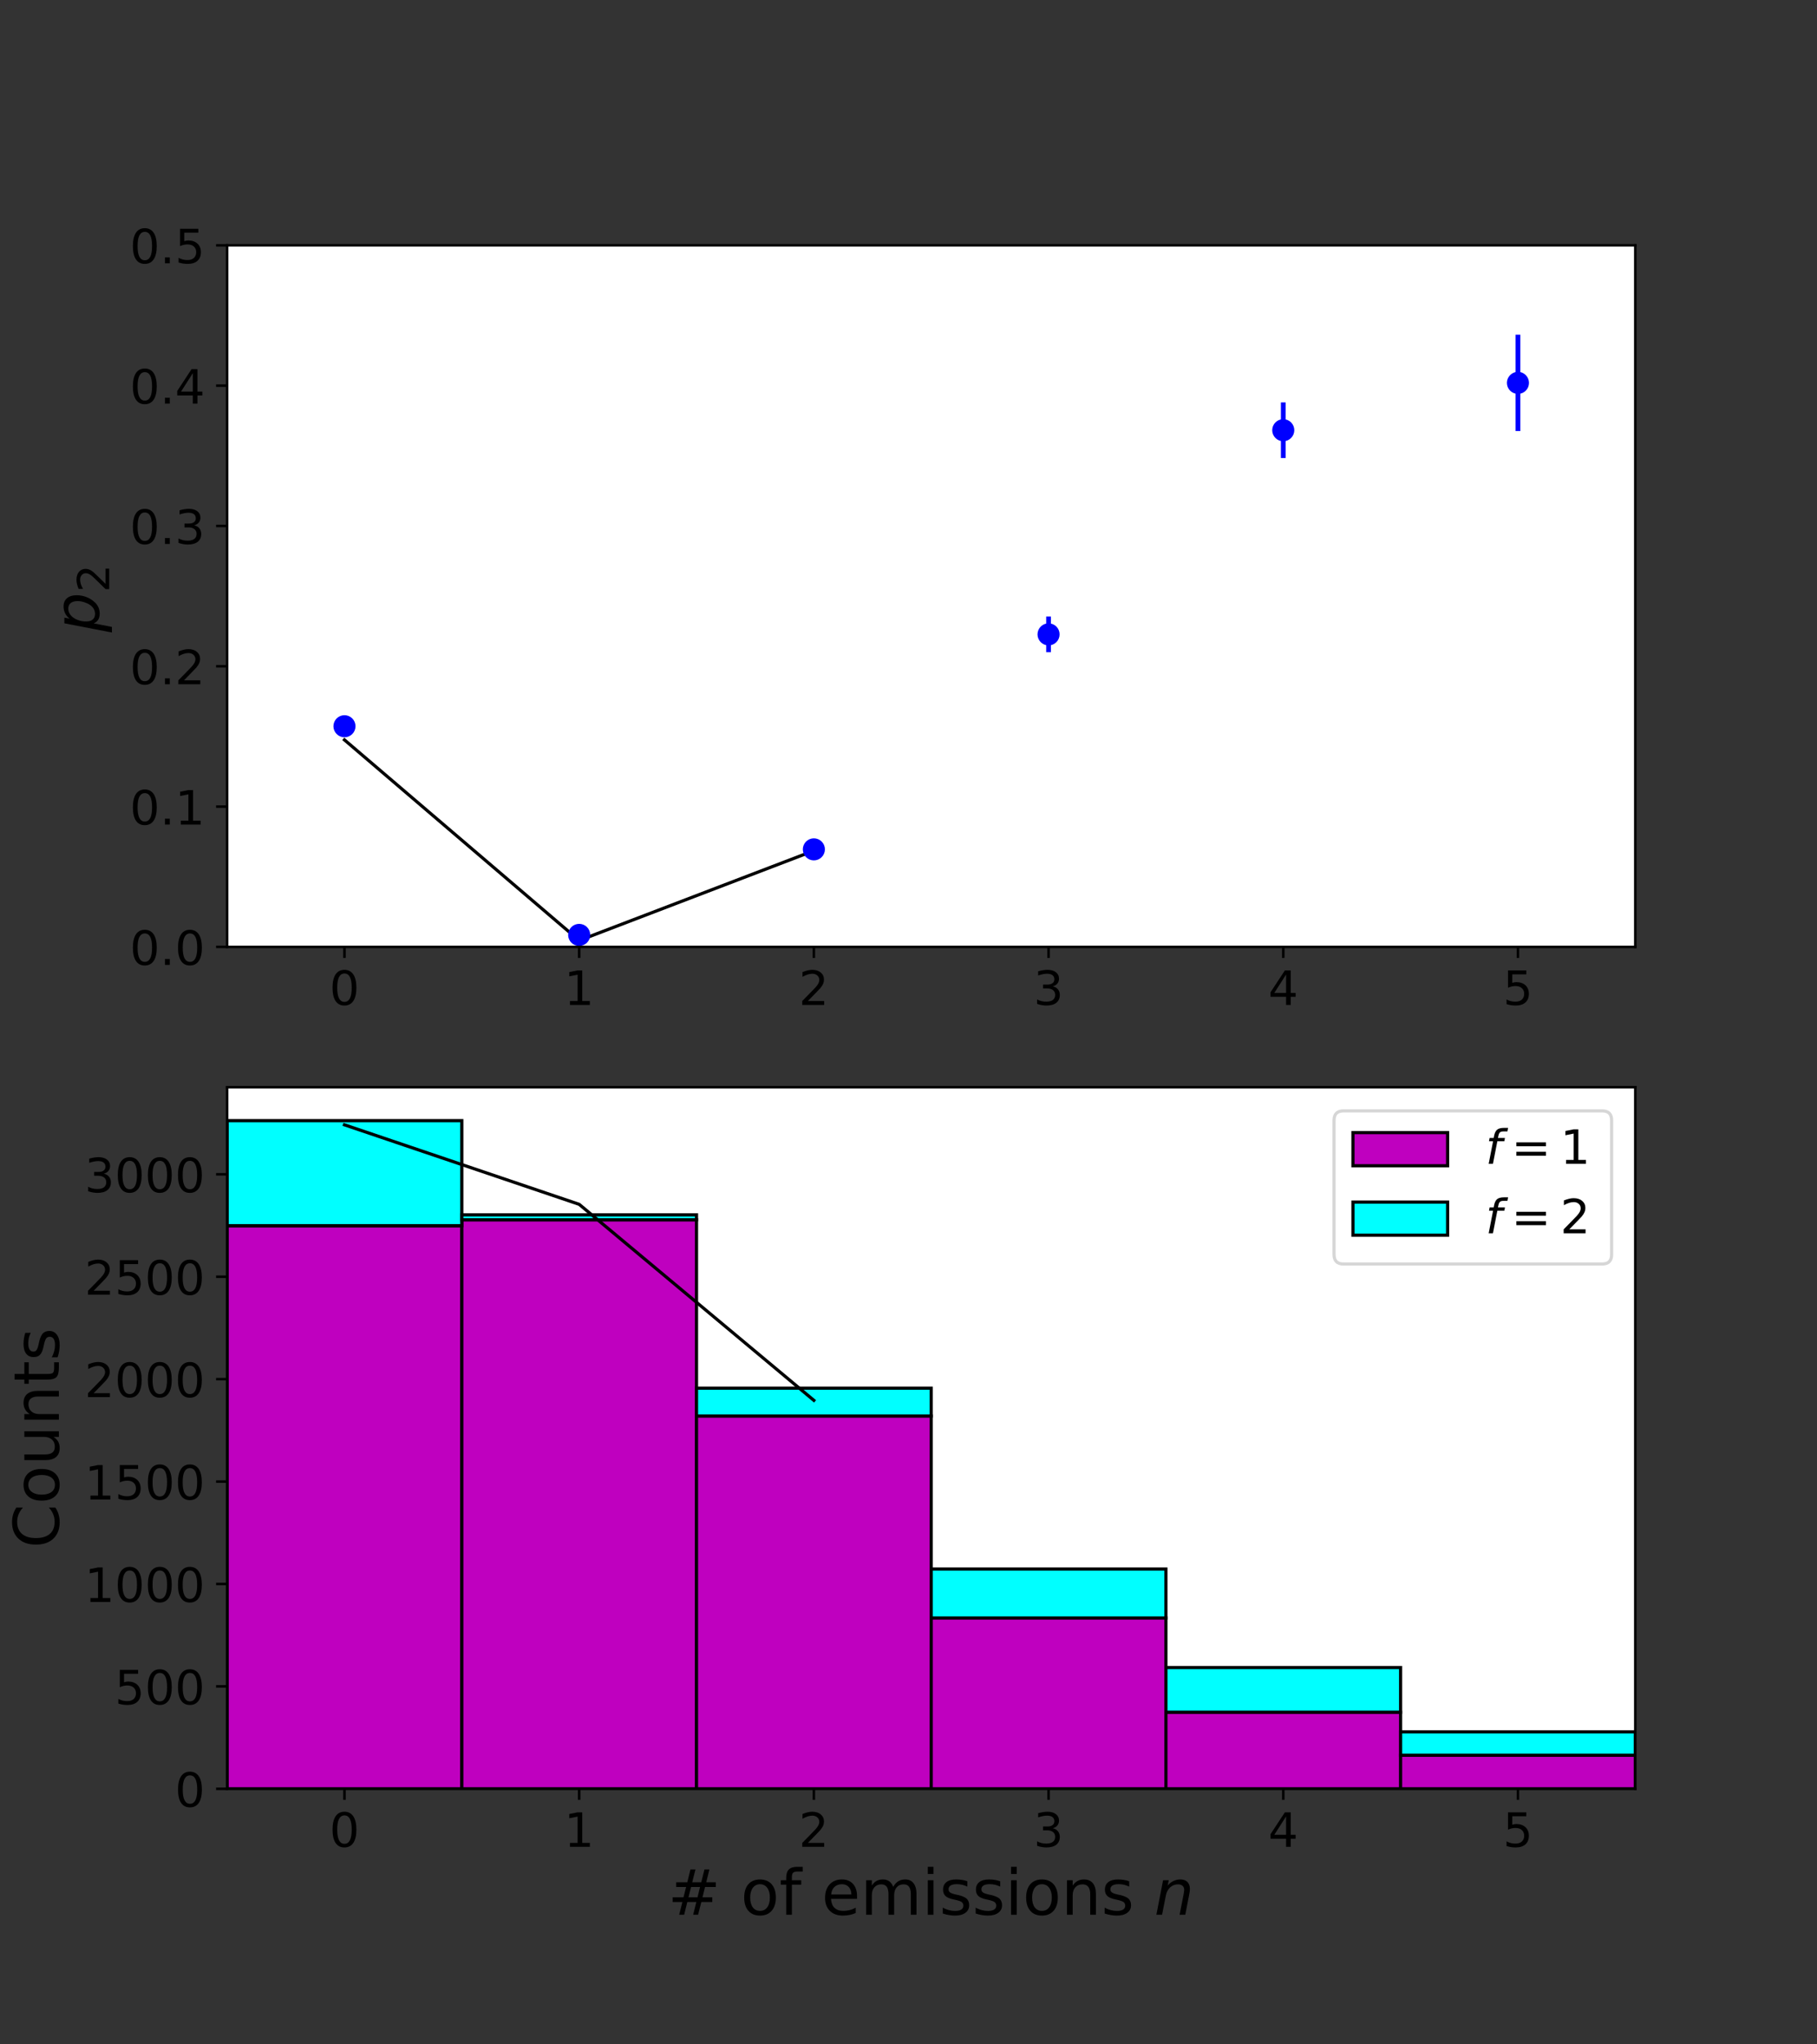 <?xml version="1.0" encoding="UTF-8"?>
<svg xmlns="http://www.w3.org/2000/svg" xmlns:xlink="http://www.w3.org/1999/xlink" width="576pt" height="648pt" viewBox="0 0 576 648" version="1.1">
<rect x="0" y="0" width="576" height="648" fill="#333333" stroke="none"/>
<defs>
<g>
<symbol overflow="visible" id="glyph0-0">
<path style="stroke:none;" d="M 4.77 -9.961 C 4.004 -9.961 3.434 -9.586 3.047 -8.836 C 2.656 -8.086 2.477 -6.961 2.477 -5.461 C 2.477 -3.961 2.656 -2.836 3.047 -2.086 C 3.434 -1.336 4.004 -0.961 4.77 -0.961 C 5.535 -0.961 6.105 -1.336 6.496 -2.086 C 6.871 -2.836 7.066 -3.961 7.066 -5.461 C 7.066 -6.961 6.871 -8.086 6.496 -8.836 C 6.105 -9.586 5.535 -9.961 4.77 -9.961 Z M 4.77 -11.129 C 5.984 -11.129 6.914 -10.637 7.574 -9.676 C 8.219 -8.699 8.551 -7.289 8.551 -5.461 C 8.551 -3.613 8.219 -2.203 7.574 -1.246 C 6.914 -0.285 5.984 0.195 4.754 0.195 C 3.523 0.195 2.594 -0.285 1.949 -1.246 C 1.305 -2.203 0.988 -3.613 0.988 -5.461 C 0.988 -7.289 1.305 -8.699 1.949 -9.676 C 2.594 -10.637 3.539 -11.129 4.77 -11.129 Z M 4.77 -11.129 "/>
</symbol>
<symbol overflow="visible" id="glyph0-1">
<path style="stroke:none;" d="M 1.859 -1.246 L 4.273 -1.246 L 4.273 -9.586 L 1.648 -9.059 L 1.648 -10.41 L 4.262 -10.934 L 5.746 -10.934 L 5.746 -1.246 L 8.16 -1.246 L 8.16 0 L 1.859 0 Z M 1.859 -1.246 "/>
</symbol>
<symbol overflow="visible" id="glyph0-2">
<path style="stroke:none;" d="M 2.879 -1.246 L 8.039 -1.246 L 8.039 0 L 1.094 0 L 1.094 -1.246 C 1.648 -1.816 2.414 -2.594 3.391 -3.586 C 4.352 -4.559 4.965 -5.191 5.219 -5.477 C 5.699 -6 6.031 -6.449 6.211 -6.824 C 6.391 -7.184 6.496 -7.559 6.496 -7.922 C 6.496 -8.488 6.285 -8.969 5.879 -9.328 C 5.477 -9.691 4.949 -9.887 4.289 -9.887 C 3.824 -9.887 3.328 -9.797 2.82 -9.645 C 2.309 -9.48 1.754 -9.238 1.172 -8.91 L 1.172 -10.41 C 1.77 -10.648 2.324 -10.828 2.836 -10.949 C 3.344 -11.07 3.824 -11.129 4.262 -11.129 C 5.387 -11.129 6.285 -10.844 6.961 -10.273 C 7.637 -9.703 7.98 -8.953 7.98 -8.012 C 7.98 -7.559 7.891 -7.125 7.727 -6.734 C 7.559 -6.328 7.262 -5.852 6.809 -5.309 C 6.691 -5.16 6.301 -4.754 5.641 -4.078 C 4.98 -3.406 4.066 -2.461 2.879 -1.246 Z M 2.879 -1.246 "/>
</symbol>
<symbol overflow="visible" id="glyph0-3">
<path style="stroke:none;" d="M 6.09 -5.895 C 6.797 -5.746 7.352 -5.43 7.738 -4.949 C 8.129 -4.469 8.34 -3.871 8.34 -3.18 C 8.34 -2.102 7.965 -1.262 7.23 -0.676 C 6.48 -0.09 5.43 0.195 4.066 0.195 C 3.602 0.195 3.121 0.148 2.641 0.059 C 2.16 -0.016 1.648 -0.148 1.141 -0.328 L 1.141 -1.754 C 1.547 -1.516 1.996 -1.336 2.488 -1.215 C 2.969 -1.094 3.48 -1.035 4.02 -1.035 C 4.949 -1.035 5.656 -1.215 6.137 -1.574 C 6.613 -1.934 6.871 -2.477 6.871 -3.18 C 6.871 -3.809 6.645 -4.32 6.195 -4.68 C 5.746 -5.039 5.113 -5.234 4.305 -5.234 L 3.031 -5.234 L 3.031 -6.449 L 4.363 -6.449 C 5.086 -6.449 5.641 -6.586 6.031 -6.887 C 6.422 -7.172 6.613 -7.59 6.613 -8.145 C 6.613 -8.699 6.406 -9.137 6.016 -9.434 C 5.609 -9.734 5.039 -9.887 4.305 -9.887 C 3.898 -9.887 3.465 -9.84 3 -9.75 C 2.535 -9.66 2.023 -9.523 1.469 -9.344 L 1.469 -10.664 C 2.023 -10.816 2.551 -10.934 3.047 -11.012 C 3.523 -11.086 3.988 -11.129 4.441 -11.129 C 5.551 -11.129 6.434 -10.875 7.094 -10.363 C 7.754 -9.855 8.086 -9.164 8.086 -8.297 C 8.086 -7.695 7.906 -7.184 7.559 -6.766 C 7.215 -6.344 6.719 -6.047 6.09 -5.895 Z M 6.09 -5.895 "/>
</symbol>
<symbol overflow="visible" id="glyph0-4">
<path style="stroke:none;" d="M 5.672 -9.645 L 1.934 -3.809 L 5.672 -3.809 Z M 5.281 -10.934 L 7.141 -10.934 L 7.141 -3.809 L 8.699 -3.809 L 8.699 -2.578 L 7.141 -2.578 L 7.141 0 L 5.672 0 L 5.672 -2.578 L 0.734 -2.578 L 0.734 -4.004 Z M 5.281 -10.934 "/>
</symbol>
<symbol overflow="visible" id="glyph0-5">
<path style="stroke:none;" d="M 1.621 -10.934 L 7.426 -10.934 L 7.426 -9.691 L 2.969 -9.691 L 2.969 -7.004 C 3.18 -7.078 3.406 -7.141 3.613 -7.172 C 3.824 -7.199 4.051 -7.23 4.262 -7.23 C 5.477 -7.23 6.434 -6.887 7.156 -6.227 C 7.875 -5.551 8.234 -4.648 8.234 -3.512 C 8.234 -2.324 7.859 -1.41 7.125 -0.766 C 6.391 -0.121 5.355 0.195 4.035 0.195 C 3.57 0.195 3.105 0.148 2.625 0.09 C 2.145 0.016 1.664 -0.09 1.156 -0.254 L 1.156 -1.738 C 1.59 -1.5 2.039 -1.32 2.52 -1.199 C 2.984 -1.078 3.48 -1.035 4.004 -1.035 C 4.844 -1.035 5.52 -1.246 6.016 -1.695 C 6.496 -2.145 6.75 -2.746 6.75 -3.512 C 6.75 -4.262 6.496 -4.859 6.016 -5.309 C 5.52 -5.762 4.844 -5.984 4.004 -5.984 C 3.613 -5.984 3.211 -5.941 2.82 -5.852 C 2.43 -5.762 2.023 -5.625 1.621 -5.445 Z M 1.621 -10.934 "/>
</symbol>
<symbol overflow="visible" id="glyph0-6">
<path style="stroke:none;" d="M 1.605 -1.859 L 3.148 -1.859 L 3.148 0 L 1.605 0 Z M 1.605 -1.859 "/>
</symbol>
<symbol overflow="visible" id="glyph0-7">
<path style="stroke:none;" d="M 1.59 -6.809 L 10.98 -6.809 L 10.98 -5.578 L 1.59 -5.578 Z M 1.59 -3.824 L 10.98 -3.824 L 10.98 -2.578 L 1.59 -2.578 Z M 1.59 -3.824 "/>
</symbol>
<symbol overflow="visible" id="glyph1-0">
<path style="stroke:none;" d="M -6.738 -9.922 C -7.699 -9.922 -8.422 -9.699 -8.941 -9.301 C -9.441 -8.879 -9.699 -8.281 -9.699 -7.5 C -9.699 -6.961 -9.559 -6.441 -9.281 -5.961 C -9 -5.48 -8.621 -5.039 -8.102 -4.68 C -7.578 -4.301 -6.941 -4 -6.219 -3.781 C -5.5 -3.559 -4.781 -3.461 -4.059 -3.461 C -3.141 -3.461 -2.441 -3.66 -1.961 -4.078 C -1.461 -4.48 -1.219 -5.078 -1.219 -5.859 C -1.219 -6.422 -1.34 -6.941 -1.621 -7.422 C -1.879 -7.898 -2.262 -8.32 -2.781 -8.68 C -3.301 -9.039 -3.941 -9.34 -4.66 -9.578 C -5.379 -9.801 -6.078 -9.922 -6.738 -9.922 Z M -9.281 -4.359 C -9.898 -4.84 -10.379 -5.398 -10.699 -6.059 C -11.02 -6.699 -11.199 -7.441 -11.199 -8.238 C -11.199 -9.359 -10.82 -10.219 -10.102 -10.84 C -9.359 -11.461 -8.34 -11.781 -7.02 -11.781 C -5.941 -11.781 -4.898 -11.578 -3.922 -11.199 C -2.941 -10.801 -2.059 -10.262 -1.301 -9.539 C -0.781 -9.059 -0.379 -8.5 -0.121 -7.898 C 0.121 -7.301 0.262 -6.66 0.262 -6 C 0.262 -5.219 0.102 -4.559 -0.199 -4.039 C -0.52 -3.52 -1 -3.121 -1.641 -2.859 L 4.141 -1.738 L 4.141 0.039 L -10.941 -2.879 L -10.941 -4.68 Z M -9.281 -4.359 "/>
</symbol>
<symbol overflow="visible" id="glyph2-0">
<path style="stroke:none;" d="M -1.16 -2.688 L -1.16 -7.504 L 0 -7.504 L 0 -1.023 L -1.16 -1.023 C -1.695 -1.539 -2.422 -2.254 -3.348 -3.164 C -4.258 -4.059 -4.844 -4.633 -5.109 -4.871 C -5.602 -5.32 -6.02 -5.629 -6.371 -5.797 C -6.707 -5.965 -7.055 -6.062 -7.391 -6.062 C -7.926 -6.062 -8.371 -5.867 -8.707 -5.488 C -9.043 -5.109 -9.227 -4.621 -9.227 -4.004 C -9.227 -3.57 -9.141 -3.109 -9.004 -2.633 C -8.848 -2.156 -8.625 -1.637 -8.316 -1.094 L -9.715 -1.094 C -9.941 -1.652 -10.109 -2.172 -10.219 -2.645 C -10.332 -3.121 -10.387 -3.57 -10.387 -3.977 C -10.387 -5.027 -10.121 -5.867 -9.59 -6.496 C -9.059 -7.125 -8.359 -7.449 -7.477 -7.449 C -7.055 -7.449 -6.648 -7.363 -6.285 -7.211 C -5.906 -7.055 -5.461 -6.777 -4.957 -6.355 C -4.816 -6.242 -4.438 -5.879 -3.809 -5.266 C -3.18 -4.648 -2.297 -3.793 -1.16 -2.688 Z M -1.16 -2.688 "/>
</symbol>
<symbol overflow="visible" id="glyph3-0">
<path style="stroke:none;" d="M 10.219 -8.801 L 7.379 -8.801 L 6.559 -5.539 L 9.422 -5.539 Z M 8.762 -14.359 L 7.738 -10.301 L 10.602 -10.301 L 11.621 -14.359 L 13.18 -14.359 L 12.18 -10.301 L 15.219 -10.301 L 15.219 -8.801 L 11.801 -8.801 L 11 -5.539 L 14.102 -5.539 L 14.102 -4.039 L 10.621 -4.039 L 9.602 0 L 8.039 0 L 9.039 -4.039 L 6.18 -4.039 L 5.18 0 L 3.602 0 L 4.621 -4.039 L 1.539 -4.039 L 1.539 -5.539 L 4.98 -5.539 L 5.801 -8.801 L 2.66 -8.801 L 2.66 -10.301 L 6.18 -10.301 L 7.18 -14.359 Z M 8.762 -14.359 "/>
</symbol>
<symbol overflow="visible" id="glyph3-1">
<path style="stroke:none;" d=""/>
</symbol>
<symbol overflow="visible" id="glyph3-2">
<path style="stroke:none;" d="M 6.121 -9.68 C 5.16 -9.68 4.398 -9.301 3.84 -8.539 C 3.281 -7.781 3 -6.762 3 -5.461 C 3 -4.141 3.262 -3.121 3.82 -2.359 C 4.379 -1.602 5.141 -1.238 6.121 -1.238 C 7.078 -1.238 7.84 -1.602 8.398 -2.359 C 8.961 -3.121 9.238 -4.141 9.238 -5.461 C 9.238 -6.738 8.961 -7.781 8.398 -8.539 C 7.84 -9.301 7.078 -9.68 6.121 -9.68 Z M 6.121 -11.199 C 7.68 -11.199 8.898 -10.68 9.801 -9.68 C 10.68 -8.66 11.141 -7.262 11.141 -5.461 C 11.141 -3.66 10.68 -2.262 9.801 -1.262 C 8.898 -0.238 7.68 0.262 6.121 0.262 C 4.539 0.262 3.301 -0.238 2.422 -1.262 C 1.539 -2.262 1.102 -3.66 1.102 -5.461 C 1.102 -7.262 1.539 -8.66 2.422 -9.68 C 3.301 -10.68 4.539 -11.199 6.121 -11.199 Z M 6.121 -11.199 "/>
</symbol>
<symbol overflow="visible" id="glyph3-3">
<path style="stroke:none;" d="M 7.422 -15.199 L 7.422 -13.699 L 5.699 -13.699 C 5.059 -13.699 4.602 -13.559 4.359 -13.301 C 4.102 -13.039 3.98 -12.578 3.98 -11.898 L 3.98 -10.941 L 6.941 -10.941 L 6.941 -9.539 L 3.98 -9.539 L 3.98 0 L 2.18 0 L 2.18 -9.539 L 0.461 -9.539 L 0.461 -10.941 L 2.18 -10.941 L 2.18 -11.699 C 2.18 -12.898 2.461 -13.801 3.02 -14.359 C 3.578 -14.922 4.48 -15.199 5.719 -15.199 Z M 7.422 -15.199 "/>
</symbol>
<symbol overflow="visible" id="glyph3-4">
<path style="stroke:none;" d="M 11.238 -5.922 L 11.238 -5.039 L 2.98 -5.039 C 3.059 -3.801 3.422 -2.84 4.102 -2.199 C 4.762 -1.559 5.68 -1.238 6.879 -1.238 C 7.559 -1.238 8.238 -1.32 8.879 -1.48 C 9.52 -1.641 10.18 -1.898 10.82 -2.262 L 10.82 -0.559 C 10.18 -0.281 9.52 -0.059 8.84 0.059 C 8.16 0.18 7.461 0.262 6.781 0.262 C 5.02 0.262 3.641 -0.238 2.621 -1.238 C 1.602 -2.238 1.102 -3.621 1.102 -5.359 C 1.102 -7.141 1.578 -8.559 2.539 -9.621 C 3.5 -10.66 4.82 -11.199 6.461 -11.199 C 7.941 -11.199 9.102 -10.719 9.961 -9.781 C 10.801 -8.82 11.238 -7.539 11.238 -5.922 Z M 9.441 -6.441 C 9.422 -7.422 9.141 -8.199 8.621 -8.801 C 8.078 -9.379 7.359 -9.68 6.48 -9.68 C 5.48 -9.68 4.68 -9.379 4.078 -8.82 C 3.48 -8.262 3.121 -7.461 3.039 -6.441 Z M 9.441 -6.441 "/>
</symbol>
<symbol overflow="visible" id="glyph3-5">
<path style="stroke:none;" d="M 10.398 -8.84 C 10.84 -9.641 11.379 -10.219 12 -10.621 C 12.621 -11 13.359 -11.199 14.219 -11.199 C 15.34 -11.199 16.219 -10.801 16.84 -10 C 17.461 -9.199 17.781 -8.059 17.781 -6.602 L 17.781 0 L 15.98 0 L 15.98 -6.539 C 15.98 -7.578 15.781 -8.359 15.422 -8.879 C 15.039 -9.379 14.48 -9.641 13.719 -9.641 C 12.781 -9.641 12.039 -9.32 11.5 -8.699 C 10.961 -8.078 10.699 -7.238 10.699 -6.18 L 10.699 0 L 8.898 0 L 8.898 -6.539 C 8.898 -7.578 8.699 -8.359 8.34 -8.879 C 7.961 -9.379 7.379 -9.641 6.621 -9.641 C 5.699 -9.641 4.961 -9.32 4.422 -8.699 C 3.879 -8.078 3.621 -7.238 3.621 -6.18 L 3.621 0 L 1.82 0 L 1.82 -10.941 L 3.621 -10.941 L 3.621 -9.238 C 4.02 -9.898 4.52 -10.398 5.102 -10.719 C 5.66 -11.039 6.34 -11.199 7.141 -11.199 C 7.941 -11.199 8.602 -11 9.16 -10.602 C 9.719 -10.199 10.121 -9.602 10.398 -8.84 Z M 10.398 -8.84 "/>
</symbol>
<symbol overflow="visible" id="glyph3-6">
<path style="stroke:none;" d="M 1.879 -10.941 L 3.68 -10.941 L 3.68 0 L 1.879 0 Z M 1.879 -15.199 L 3.68 -15.199 L 3.68 -12.922 L 1.879 -12.922 Z M 1.879 -15.199 "/>
</symbol>
<symbol overflow="visible" id="glyph3-7">
<path style="stroke:none;" d="M 8.859 -10.621 L 8.859 -8.922 C 8.34 -9.16 7.82 -9.359 7.281 -9.5 C 6.719 -9.621 6.16 -9.699 5.578 -9.699 C 4.68 -9.699 4 -9.559 3.559 -9.281 C 3.121 -9 2.898 -8.602 2.898 -8.059 C 2.898 -7.641 3.059 -7.32 3.379 -7.078 C 3.699 -6.84 4.34 -6.602 5.301 -6.398 L 5.922 -6.262 C 7.199 -5.98 8.102 -5.578 8.641 -5.102 C 9.16 -4.602 9.441 -3.898 9.441 -3.02 C 9.441 -2 9.039 -1.199 8.238 -0.621 C 7.441 -0.02 6.32 0.262 4.922 0.262 C 4.32 0.262 3.719 0.199 3.078 0.102 C 2.441 0 1.781 -0.16 1.078 -0.398 L 1.078 -2.262 C 1.738 -1.898 2.398 -1.641 3.039 -1.48 C 3.68 -1.301 4.32 -1.219 4.961 -1.219 C 5.801 -1.219 6.461 -1.359 6.922 -1.641 C 7.359 -1.922 7.602 -2.34 7.602 -2.879 C 7.602 -3.359 7.422 -3.738 7.102 -4 C 6.781 -4.262 6.059 -4.52 4.941 -4.762 L 4.32 -4.898 C 3.199 -5.141 2.379 -5.5 1.898 -5.98 C 1.398 -6.461 1.16 -7.121 1.16 -7.98 C 1.16 -9 1.52 -9.801 2.238 -10.359 C 2.961 -10.922 4 -11.199 5.359 -11.199 C 6.02 -11.199 6.641 -11.141 7.238 -11.039 C 7.82 -10.941 8.359 -10.801 8.859 -10.621 Z M 8.859 -10.621 "/>
</symbol>
<symbol overflow="visible" id="glyph3-8">
<path style="stroke:none;" d="M 10.98 -6.602 L 10.98 0 L 9.18 0 L 9.18 -6.539 C 9.18 -7.578 8.961 -8.34 8.559 -8.859 C 8.16 -9.379 7.559 -9.641 6.762 -9.641 C 5.781 -9.641 5.02 -9.32 4.461 -8.699 C 3.898 -8.078 3.621 -7.238 3.621 -6.18 L 3.621 0 L 1.82 0 L 1.82 -10.941 L 3.621 -10.941 L 3.621 -9.238 C 4.039 -9.879 4.539 -10.379 5.141 -10.699 C 5.719 -11.02 6.398 -11.199 7.16 -11.199 C 8.398 -11.199 9.359 -10.801 10 -10.02 C 10.641 -9.238 10.98 -8.102 10.98 -6.602 Z M 10.98 -6.602 "/>
</symbol>
<symbol overflow="visible" id="glyph4-0">
<path style="stroke:none;" d="M 11.141 -6.602 L 9.859 0 L 8.059 0 L 9.34 -6.539 C 9.379 -6.84 9.422 -7.102 9.461 -7.34 C 9.5 -7.578 9.52 -7.762 9.52 -7.898 C 9.52 -8.441 9.34 -8.859 9 -9.18 C 8.641 -9.48 8.16 -9.641 7.559 -9.641 C 6.602 -9.641 5.762 -9.32 5.059 -8.68 C 4.359 -8.039 3.898 -7.16 3.699 -6.059 L 2.5 0 L 0.699 0 L 2.82 -10.941 L 4.621 -10.941 L 4.262 -9.219 C 4.738 -9.84 5.34 -10.32 6.059 -10.68 C 6.762 -11.02 7.5 -11.199 8.281 -11.199 C 9.238 -11.199 9.98 -10.941 10.52 -10.422 C 11.039 -9.898 11.32 -9.16 11.32 -8.219 C 11.32 -7.98 11.301 -7.738 11.281 -7.48 C 11.238 -7.199 11.199 -6.922 11.141 -6.602 Z M 11.141 -6.602 "/>
</symbol>
<symbol overflow="visible" id="glyph5-0">
<path style="stroke:none;" d="M -13.461 -12.879 L -11.379 -12.879 C -11.98 -12.199 -12.441 -11.5 -12.762 -10.738 C -13.059 -9.98 -13.219 -9.199 -13.219 -8.359 C -13.219 -6.68 -12.699 -5.398 -11.68 -4.52 C -10.66 -3.641 -9.199 -3.199 -7.281 -3.199 C -5.359 -3.199 -3.879 -3.641 -2.859 -4.52 C -1.84 -5.398 -1.34 -6.68 -1.34 -8.359 C -1.34 -9.199 -1.48 -9.98 -1.801 -10.738 C -2.102 -11.5 -2.559 -12.199 -3.18 -12.879 L -1.121 -12.879 C -0.641 -12.18 -0.301 -11.441 -0.078 -10.68 C 0.141 -9.922 0.262 -9.102 0.262 -8.238 C 0.262 -6.039 -0.398 -4.301 -1.738 -3.02 C -3.078 -1.738 -4.922 -1.121 -7.281 -1.121 C -9.621 -1.121 -11.461 -1.738 -12.82 -3.02 C -14.16 -4.301 -14.84 -6.039 -14.84 -8.238 C -14.84 -9.121 -14.719 -9.941 -14.5 -10.699 C -14.262 -11.461 -13.922 -12.199 -13.461 -12.879 Z M -13.461 -12.879 "/>
</symbol>
<symbol overflow="visible" id="glyph5-1">
<path style="stroke:none;" d="M -9.68 -6.121 C -9.68 -5.16 -9.301 -4.398 -8.539 -3.84 C -7.781 -3.281 -6.762 -3 -5.461 -3 C -4.141 -3 -3.121 -3.262 -2.359 -3.82 C -1.602 -4.379 -1.238 -5.141 -1.238 -6.121 C -1.238 -7.078 -1.602 -7.84 -2.359 -8.398 C -3.121 -8.961 -4.141 -9.238 -5.461 -9.238 C -6.738 -9.238 -7.781 -8.961 -8.539 -8.398 C -9.301 -7.84 -9.68 -7.078 -9.68 -6.121 Z M -11.199 -6.121 C -11.199 -7.68 -10.68 -8.898 -9.68 -9.801 C -8.66 -10.68 -7.262 -11.141 -5.461 -11.141 C -3.66 -11.141 -2.262 -10.68 -1.262 -9.801 C -0.238 -8.898 0.262 -7.68 0.262 -6.121 C 0.262 -4.539 -0.238 -3.301 -1.262 -2.422 C -2.262 -1.539 -3.66 -1.102 -5.461 -1.102 C -7.262 -1.102 -8.66 -1.539 -9.68 -2.422 C -10.68 -3.301 -11.199 -4.539 -11.199 -6.121 Z M -11.199 -6.121 "/>
</symbol>
<symbol overflow="visible" id="glyph5-2">
<path style="stroke:none;" d="M -4.32 -1.699 L -10.941 -1.699 L -10.941 -3.5 L -4.379 -3.5 C -3.34 -3.5 -2.578 -3.699 -2.059 -4.102 C -1.539 -4.5 -1.281 -5.102 -1.281 -5.922 C -1.281 -6.879 -1.578 -7.66 -2.199 -8.219 C -2.82 -8.781 -3.66 -9.059 -4.738 -9.059 L -10.941 -9.059 L -10.941 -10.859 L 0 -10.859 L 0 -9.059 L -1.68 -9.059 C -1 -8.621 -0.52 -8.102 -0.199 -7.539 C 0.102 -6.961 0.262 -6.301 0.262 -5.539 C 0.262 -4.281 -0.121 -3.32 -0.898 -2.68 C -1.66 -2.02 -2.801 -1.699 -4.32 -1.699 Z M -11.199 -6.219 Z M -11.199 -6.219 "/>
</symbol>
<symbol overflow="visible" id="glyph5-3">
<path style="stroke:none;" d="M -6.602 -10.98 L 0 -10.98 L 0 -9.18 L -6.539 -9.18 C -7.578 -9.18 -8.34 -8.961 -8.859 -8.559 C -9.379 -8.16 -9.641 -7.559 -9.641 -6.762 C -9.641 -5.781 -9.32 -5.02 -8.699 -4.461 C -8.078 -3.898 -7.238 -3.621 -6.18 -3.621 L 0 -3.621 L 0 -1.82 L -10.941 -1.82 L -10.941 -3.621 L -9.238 -3.621 C -9.879 -4.039 -10.379 -4.539 -10.699 -5.141 C -11.02 -5.719 -11.199 -6.398 -11.199 -7.16 C -11.199 -8.398 -10.801 -9.359 -10.02 -10 C -9.238 -10.641 -8.102 -10.98 -6.602 -10.98 Z M -6.602 -10.98 "/>
</symbol>
<symbol overflow="visible" id="glyph5-4">
<path style="stroke:none;" d="M -14.039 -3.66 L -10.941 -3.66 L -10.941 -7.359 L -9.539 -7.359 L -9.539 -3.66 L -3.602 -3.66 C -2.699 -3.66 -2.121 -3.781 -1.879 -4.02 C -1.621 -4.262 -1.5 -4.762 -1.5 -5.52 L -1.5 -7.359 L 0 -7.359 L 0 -5.52 C 0 -4.121 -0.262 -3.16 -0.781 -2.641 C -1.301 -2.121 -2.238 -1.859 -3.602 -1.859 L -9.539 -1.859 L -9.539 -0.539 L -10.941 -0.539 L -10.941 -1.859 L -14.039 -1.859 Z M -14.039 -3.66 "/>
</symbol>
<symbol overflow="visible" id="glyph5-5">
<path style="stroke:none;" d="M -10.621 -8.859 L -8.922 -8.859 C -9.16 -8.34 -9.359 -7.82 -9.5 -7.281 C -9.621 -6.719 -9.699 -6.16 -9.699 -5.578 C -9.699 -4.68 -9.559 -4 -9.281 -3.559 C -9 -3.121 -8.602 -2.898 -8.059 -2.898 C -7.641 -2.898 -7.32 -3.059 -7.078 -3.379 C -6.84 -3.699 -6.602 -4.34 -6.398 -5.301 L -6.262 -5.922 C -5.98 -7.199 -5.578 -8.102 -5.102 -8.641 C -4.602 -9.16 -3.898 -9.441 -3.02 -9.441 C -2 -9.441 -1.199 -9.039 -0.621 -8.238 C -0.02 -7.441 0.262 -6.32 0.262 -4.922 C 0.262 -4.32 0.199 -3.719 0.102 -3.078 C 0 -2.441 -0.16 -1.781 -0.398 -1.078 L -2.262 -1.078 C -1.898 -1.738 -1.641 -2.398 -1.48 -3.039 C -1.301 -3.68 -1.219 -4.32 -1.219 -4.961 C -1.219 -5.801 -1.359 -6.461 -1.641 -6.922 C -1.922 -7.359 -2.34 -7.602 -2.879 -7.602 C -3.359 -7.602 -3.738 -7.422 -4 -7.102 C -4.262 -6.781 -4.52 -6.059 -4.762 -4.941 L -4.898 -4.32 C -5.141 -3.199 -5.5 -2.379 -5.98 -1.898 C -6.461 -1.398 -7.121 -1.16 -7.98 -1.16 C -9 -1.16 -9.801 -1.52 -10.359 -2.238 C -10.922 -2.961 -11.199 -4 -11.199 -5.359 C -11.199 -6.02 -11.141 -6.641 -11.039 -7.238 C -10.941 -7.82 -10.801 -8.359 -10.621 -8.859 Z M -10.621 -8.859 "/>
</symbol>
<symbol overflow="visible" id="glyph6-0">
<path style="stroke:none;" d="M 7.172 -11.398 L 6.961 -10.273 L 5.672 -10.273 C 5.176 -10.273 4.816 -10.172 4.605 -9.977 C 4.379 -9.781 4.215 -9.434 4.109 -8.926 L 3.961 -8.203 L 6.18 -8.203 L 5.984 -7.156 L 3.766 -7.156 L 2.371 0 L 1.02 0 L 2.414 -7.156 L 1.125 -7.156 L 1.32 -8.203 L 2.609 -8.203 L 2.715 -8.773 C 2.895 -9.734 3.227 -10.426 3.691 -10.816 C 4.156 -11.203 4.891 -11.398 5.895 -11.398 Z M 7.172 -11.398 "/>
</symbol>
</g>
<clipPath id="clip1">
  <path d="M 72 388 L 147 388 L 147 567 L 72 567 Z M 72 388 "/>
</clipPath>
<clipPath id="clip2">
  <path d="M 145 386 L 222 386 L 222 567 L 145 567 Z M 145 386 "/>
</clipPath>
<clipPath id="clip3">
  <path d="M 220 448 L 296 448 L 296 567 L 220 567 Z M 220 448 "/>
</clipPath>
<clipPath id="clip4">
  <path d="M 294 512 L 371 512 L 371 567 L 294 567 Z M 294 512 "/>
</clipPath>
<clipPath id="clip5">
  <path d="M 369 542 L 445 542 L 445 567 L 369 567 Z M 369 542 "/>
</clipPath>
<clipPath id="clip6">
  <path d="M 444 556 L 518.398 556 L 518.398 567 L 444 567 Z M 444 556 "/>
</clipPath>
<clipPath id="clip7">
  <path d="M 443 555 L 518.398 555 L 518.398 567 L 443 567 Z M 443 555 "/>
</clipPath>
<clipPath id="clip8">
  <path d="M 72 354 L 147 354 L 147 390 L 72 390 Z M 72 354 "/>
</clipPath>
<clipPath id="clip9">
  <path d="M 444 548 L 518.398 548 L 518.398 557 L 444 557 Z M 444 548 "/>
</clipPath>
<clipPath id="clip10">
  <path d="M 443 548 L 518.398 548 L 518.398 557 L 443 557 Z M 443 548 "/>
</clipPath>
</defs>
<g id="surface1">
<path style=" stroke:none;fill-rule:nonzero;fill:rgb(100%,100%,100%);fill-opacity:1;" d="M 72 300.141 L 518.398 300.141 L 518.398 77.762 L 72 77.762 Z M 72 300.141 "/>
<path style="fill:none;stroke-width:0.8;stroke-linecap:butt;stroke-linejoin:round;stroke:rgb(0%,0%,0%);stroke-opacity:1;stroke-miterlimit:10;" d="M 109.199 347.859 L 109.199 344.359 " transform="matrix(1,0,0,-1,0,648)"/>
<g style="fill:rgb(0%,0%,0%);fill-opacity:1;">
  <use xlink:href="#glyph0-0" x="104.427" y="318.532"/>
</g>
<path style="fill:none;stroke-width:0.8;stroke-linecap:butt;stroke-linejoin:round;stroke:rgb(0%,0%,0%);stroke-opacity:1;stroke-miterlimit:10;" d="M 183.602 347.859 L 183.602 344.359 " transform="matrix(1,0,0,-1,0,648)"/>
<g style="fill:rgb(0%,0%,0%);fill-opacity:1;">
  <use xlink:href="#glyph0-1" x="178.827" y="318.532"/>
</g>
<path style="fill:none;stroke-width:0.8;stroke-linecap:butt;stroke-linejoin:round;stroke:rgb(0%,0%,0%);stroke-opacity:1;stroke-miterlimit:10;" d="M 258 347.859 L 258 344.359 " transform="matrix(1,0,0,-1,0,648)"/>
<g style="fill:rgb(0%,0%,0%);fill-opacity:1;">
  <use xlink:href="#glyph0-2" x="253.227" y="318.532"/>
</g>
<path style="fill:none;stroke-width:0.8;stroke-linecap:butt;stroke-linejoin:round;stroke:rgb(0%,0%,0%);stroke-opacity:1;stroke-miterlimit:10;" d="M 332.398 347.859 L 332.398 344.359 " transform="matrix(1,0,0,-1,0,648)"/>
<g style="fill:rgb(0%,0%,0%);fill-opacity:1;">
  <use xlink:href="#glyph0-3" x="327.627" y="318.532"/>
</g>
<path style="fill:none;stroke-width:0.8;stroke-linecap:butt;stroke-linejoin:round;stroke:rgb(0%,0%,0%);stroke-opacity:1;stroke-miterlimit:10;" d="M 406.801 347.859 L 406.801 344.359 " transform="matrix(1,0,0,-1,0,648)"/>
<g style="fill:rgb(0%,0%,0%);fill-opacity:1;">
  <use xlink:href="#glyph0-4" x="402.027" y="318.532"/>
</g>
<path style="fill:none;stroke-width:0.8;stroke-linecap:butt;stroke-linejoin:round;stroke:rgb(0%,0%,0%);stroke-opacity:1;stroke-miterlimit:10;" d="M 481.199 347.859 L 481.199 344.359 " transform="matrix(1,0,0,-1,0,648)"/>
<g style="fill:rgb(0%,0%,0%);fill-opacity:1;">
  <use xlink:href="#glyph0-5" x="476.427" y="318.532"/>
</g>
<path style="fill:none;stroke-width:0.8;stroke-linecap:butt;stroke-linejoin:round;stroke:rgb(0%,0%,0%);stroke-opacity:1;stroke-miterlimit:10;" d="M 72 347.859 L 68.5 347.859 " transform="matrix(1,0,0,-1,0,648)"/>
<g style="fill:rgb(0%,0%,0%);fill-opacity:1;">
  <use xlink:href="#glyph0-0" x="41.141" y="305.837"/>
  <use xlink:href="#glyph0-6" x="50.681" y="305.837"/>
  <use xlink:href="#glyph0-0" x="55.451" y="305.837"/>
</g>
<path style="fill:none;stroke-width:0.8;stroke-linecap:butt;stroke-linejoin:round;stroke:rgb(0%,0%,0%);stroke-opacity:1;stroke-miterlimit:10;" d="M 72 392.336 L 68.5 392.336 " transform="matrix(1,0,0,-1,0,648)"/>
<g style="fill:rgb(0%,0%,0%);fill-opacity:1;">
  <use xlink:href="#glyph0-0" x="41.141" y="261.361"/>
  <use xlink:href="#glyph0-6" x="50.681" y="261.361"/>
  <use xlink:href="#glyph0-1" x="55.451" y="261.361"/>
</g>
<path style="fill:none;stroke-width:0.8;stroke-linecap:butt;stroke-linejoin:round;stroke:rgb(0%,0%,0%);stroke-opacity:1;stroke-miterlimit:10;" d="M 72 436.812 L 68.5 436.812 " transform="matrix(1,0,0,-1,0,648)"/>
<g style="fill:rgb(0%,0%,0%);fill-opacity:1;">
  <use xlink:href="#glyph0-0" x="41.141" y="216.884"/>
  <use xlink:href="#glyph0-6" x="50.681" y="216.884"/>
  <use xlink:href="#glyph0-2" x="55.451" y="216.884"/>
</g>
<path style="fill:none;stroke-width:0.8;stroke-linecap:butt;stroke-linejoin:round;stroke:rgb(0%,0%,0%);stroke-opacity:1;stroke-miterlimit:10;" d="M 72 481.289 L 68.5 481.289 " transform="matrix(1,0,0,-1,0,648)"/>
<g style="fill:rgb(0%,0%,0%);fill-opacity:1;">
  <use xlink:href="#glyph0-0" x="41.141" y="172.408"/>
  <use xlink:href="#glyph0-6" x="50.681" y="172.408"/>
  <use xlink:href="#glyph0-3" x="55.451" y="172.408"/>
</g>
<path style="fill:none;stroke-width:0.8;stroke-linecap:butt;stroke-linejoin:round;stroke:rgb(0%,0%,0%);stroke-opacity:1;stroke-miterlimit:10;" d="M 72 525.762 L 68.5 525.762 " transform="matrix(1,0,0,-1,0,648)"/>
<g style="fill:rgb(0%,0%,0%);fill-opacity:1;">
  <use xlink:href="#glyph0-0" x="41.141" y="127.932"/>
  <use xlink:href="#glyph0-6" x="50.681" y="127.932"/>
  <use xlink:href="#glyph0-4" x="55.451" y="127.932"/>
</g>
<path style="fill:none;stroke-width:0.8;stroke-linecap:butt;stroke-linejoin:round;stroke:rgb(0%,0%,0%);stroke-opacity:1;stroke-miterlimit:10;" d="M 72 570.238 L 68.5 570.238 " transform="matrix(1,0,0,-1,0,648)"/>
<g style="fill:rgb(0%,0%,0%);fill-opacity:1;">
  <use xlink:href="#glyph0-0" x="41.141" y="83.455"/>
  <use xlink:href="#glyph0-6" x="50.681" y="83.455"/>
  <use xlink:href="#glyph0-5" x="55.451" y="83.455"/>
</g>
<g style="fill:rgb(0%,0%,0%);fill-opacity:1;">
  <use xlink:href="#glyph1-0" x="31.344" y="200.451"/>
</g>
<g style="fill:rgb(0%,0%,0%);fill-opacity:1;">
  <use xlink:href="#glyph2-0" x="34.625" y="187.756"/>
</g>
<path style="fill:none;stroke-width:1.5;stroke-linecap:butt;stroke-linejoin:round;stroke:rgb(0%,0%,100%);stroke-opacity:1;stroke-miterlimit:10;" d="M 109.199 414.969 L 109.199 420.641 " transform="matrix(1,0,0,-1,0,648)"/>
<path style="fill:none;stroke-width:1.5;stroke-linecap:butt;stroke-linejoin:round;stroke:rgb(0%,0%,100%);stroke-opacity:1;stroke-miterlimit:10;" d="M 183.602 350.895 L 183.602 352.441 " transform="matrix(1,0,0,-1,0,648)"/>
<path style="fill:none;stroke-width:1.5;stroke-linecap:butt;stroke-linejoin:round;stroke:rgb(0%,0%,100%);stroke-opacity:1;stroke-miterlimit:10;" d="M 258 376.223 L 258 381.34 " transform="matrix(1,0,0,-1,0,648)"/>
<path style="fill:none;stroke-width:1.5;stroke-linecap:butt;stroke-linejoin:round;stroke:rgb(0%,0%,100%);stroke-opacity:1;stroke-miterlimit:10;" d="M 332.398 441.273 L 332.398 452.574 " transform="matrix(1,0,0,-1,0,648)"/>
<path style="fill:none;stroke-width:1.5;stroke-linecap:butt;stroke-linejoin:round;stroke:rgb(0%,0%,100%);stroke-opacity:1;stroke-miterlimit:10;" d="M 406.801 502.824 L 406.801 520.457 " transform="matrix(1,0,0,-1,0,648)"/>
<path style="fill:none;stroke-width:1.5;stroke-linecap:butt;stroke-linejoin:round;stroke:rgb(0%,0%,100%);stroke-opacity:1;stroke-miterlimit:10;" d="M 481.199 511.367 L 481.199 541.902 " transform="matrix(1,0,0,-1,0,648)"/>
<path style="fill:none;stroke-width:1;stroke-linecap:square;stroke-linejoin:round;stroke:rgb(0%,0%,0%);stroke-opacity:1;stroke-miterlimit:10;" d="M 109.199 413.473 L 183.602 349.891 L 258 378.352 " transform="matrix(1,0,0,-1,0,648)"/>
<path style="fill-rule:nonzero;fill:rgb(0%,0%,100%);fill-opacity:1;stroke-width:1;stroke-linecap:butt;stroke-linejoin:round;stroke:rgb(0%,0%,100%);stroke-opacity:1;stroke-miterlimit:10;" d="M -0.001 -2.999 C 0.796 -2.999 1.558 -2.683 2.12 -2.121 C 2.683 -1.558 2.999 -0.796 2.999 0.001 C 2.999 0.797 2.683 1.559 2.12 2.122 C 1.558 2.684 0.796 3.001 -0.001 3.001 C -0.794 3.001 -1.559 2.684 -2.122 2.122 C -2.684 1.559 -3.001 0.797 -3.001 0.001 C -3.001 -0.796 -2.684 -1.558 -2.122 -2.121 C -1.559 -2.683 -0.794 -2.999 -0.001 -2.999 Z M -0.001 -2.999 " transform="matrix(1,0,0,-1,109.2,230.196)"/>
<path style="fill-rule:nonzero;fill:rgb(0%,0%,100%);fill-opacity:1;stroke-width:1;stroke-linecap:butt;stroke-linejoin:round;stroke:rgb(0%,0%,100%);stroke-opacity:1;stroke-miterlimit:10;" d="M 0.002 -3 C 0.795 -3 1.56 -2.683 2.123 -2.121 C 2.685 -1.558 3.002 -0.797 3.002 0 C 3.002 0.797 2.685 1.559 2.123 2.121 C 1.56 2.684 0.795 3 0.002 3 C -0.795 3 -1.557 2.684 -2.12 2.121 C -2.682 1.559 -2.998 0.797 -2.998 0 C -2.998 -0.797 -2.682 -1.558 -2.12 -2.121 C -1.557 -2.683 -0.795 -3 0.002 -3 Z M 0.002 -3 " transform="matrix(1,0,0,-1,183.6,296.332)"/>
<path style="fill-rule:nonzero;fill:rgb(0%,0%,100%);fill-opacity:1;stroke-width:1;stroke-linecap:butt;stroke-linejoin:round;stroke:rgb(0%,0%,100%);stroke-opacity:1;stroke-miterlimit:10;" d="M 0 -3.001 C 0.797 -3.001 1.559 -2.685 2.121 -2.122 C 2.684 -1.56 3 -0.794 3 -0.001 C 3 0.796 2.684 1.557 2.121 2.12 C 1.559 2.682 0.797 2.999 0 2.999 C -0.797 2.999 -1.559 2.682 -2.121 2.12 C -2.684 1.557 -3 0.796 -3 -0.001 C -3 -0.794 -2.684 -1.56 -2.121 -2.122 C -1.559 -2.685 -0.797 -3.001 0 -3.001 Z M 0 -3.001 " transform="matrix(1,0,0,-1,258,269.218)"/>
<path style="fill-rule:nonzero;fill:rgb(0%,0%,100%);fill-opacity:1;stroke-width:1;stroke-linecap:butt;stroke-linejoin:round;stroke:rgb(0%,0%,100%);stroke-opacity:1;stroke-miterlimit:10;" d="M -0.002 -2.999 C 0.795 -2.999 1.557 -2.683 2.12 -2.12 C 2.682 -1.558 2.998 -0.796 2.998 0.001 C 2.998 0.794 2.682 1.56 2.12 2.122 C 1.557 2.685 0.795 3.001 -0.002 3.001 C -0.795 3.001 -1.56 2.685 -2.123 2.122 C -2.685 1.56 -3.002 0.794 -3.002 0.001 C -3.002 -0.796 -2.685 -1.558 -2.123 -2.12 C -1.56 -2.683 -0.795 -2.999 -0.002 -2.999 Z M -0.002 -2.999 " transform="matrix(1,0,0,-1,332.4,201.075)"/>
<path style="fill-rule:nonzero;fill:rgb(0%,0%,100%);fill-opacity:1;stroke-width:1;stroke-linecap:butt;stroke-linejoin:round;stroke:rgb(0%,0%,100%);stroke-opacity:1;stroke-miterlimit:10;" d="M 0.001 -2.999 C 0.794 -2.999 1.559 -2.682 2.122 -2.12 C 2.684 -1.557 3.001 -0.796 3.001 0.001 C 3.001 0.794 2.684 1.56 2.122 2.122 C 1.559 2.685 0.794 3.001 0.001 3.001 C -0.796 3.001 -1.558 2.685 -2.12 2.122 C -2.683 1.56 -2.999 0.794 -2.999 0.001 C -2.999 -0.796 -2.683 -1.557 -2.12 -2.12 C -1.558 -2.682 -0.796 -2.999 0.001 -2.999 Z M 0.001 -2.999 " transform="matrix(1,0,0,-1,406.8,136.361)"/>
<path style="fill-rule:nonzero;fill:rgb(0%,0%,100%);fill-opacity:1;stroke-width:1;stroke-linecap:butt;stroke-linejoin:round;stroke:rgb(0%,0%,100%);stroke-opacity:1;stroke-miterlimit:10;" d="M -0.001 -2.999 C 0.796 -2.999 1.558 -2.683 2.12 -2.12 C 2.683 -1.558 2.999 -0.796 2.999 0.001 C 2.999 0.794 2.683 1.56 2.12 2.122 C 1.558 2.685 0.796 3.001 -0.001 3.001 C -0.794 3.001 -1.559 2.685 -2.122 2.122 C -2.684 1.56 -3.001 0.794 -3.001 0.001 C -3.001 -0.796 -2.684 -1.558 -2.122 -2.12 C -1.559 -2.683 -0.794 -2.999 -0.001 -2.999 Z M -0.001 -2.999 " transform="matrix(1,0,0,-1,481.2,121.364)"/>
<path style="fill:none;stroke-width:0.8;stroke-linecap:square;stroke-linejoin:miter;stroke:rgb(0%,0%,0%);stroke-opacity:1;stroke-miterlimit:10;" d="M 72 347.859 L 72 570.238 " transform="matrix(1,0,0,-1,0,648)"/>
<path style="fill:none;stroke-width:0.8;stroke-linecap:square;stroke-linejoin:miter;stroke:rgb(0%,0%,0%);stroke-opacity:1;stroke-miterlimit:10;" d="M 518.398 347.859 L 518.398 570.238 " transform="matrix(1,0,0,-1,0,648)"/>
<path style="fill:none;stroke-width:0.8;stroke-linecap:square;stroke-linejoin:miter;stroke:rgb(0%,0%,0%);stroke-opacity:1;stroke-miterlimit:10;" d="M 72 347.859 L 518.398 347.859 " transform="matrix(1,0,0,-1,0,648)"/>
<path style="fill:none;stroke-width:0.8;stroke-linecap:square;stroke-linejoin:miter;stroke:rgb(0%,0%,0%);stroke-opacity:1;stroke-miterlimit:10;" d="M 72 570.238 L 518.398 570.238 " transform="matrix(1,0,0,-1,0,648)"/>
<path style=" stroke:none;fill-rule:nonzero;fill:rgb(100%,100%,100%);fill-opacity:1;" d="M 72 567 L 518.398 567 L 518.398 344.617 L 72 344.617 Z M 72 567 "/>
<path style=" stroke:none;fill-rule:nonzero;fill:rgb(75%,0%,75%);fill-opacity:1;" d="M 72 567 L 146.398 567 L 146.398 388.516 L 72 388.516 Z M 72 567 "/>
<g clip-path="url(#clip1)" clip-rule="nonzero">
<path style="fill:none;stroke-width:1;stroke-linecap:butt;stroke-linejoin:miter;stroke:rgb(0%,0%,0%);stroke-opacity:1;stroke-miterlimit:10;" d="M 72 81 L 146.398 81 L 146.398 259.484 L 72 259.484 Z M 72 81 " transform="matrix(1,0,0,-1,0,648)"/>
</g>
<path style=" stroke:none;fill-rule:nonzero;fill:rgb(75%,0%,75%);fill-opacity:1;" d="M 146.398 567 L 220.801 567 L 220.801 386.633 L 146.398 386.633 Z M 146.398 567 "/>
<g clip-path="url(#clip2)" clip-rule="nonzero">
<path style="fill:none;stroke-width:1;stroke-linecap:butt;stroke-linejoin:miter;stroke:rgb(0%,0%,0%);stroke-opacity:1;stroke-miterlimit:10;" d="M 146.398 81 L 220.801 81 L 220.801 261.367 L 146.398 261.367 Z M 146.398 81 " transform="matrix(1,0,0,-1,0,648)"/>
</g>
<path style=" stroke:none;fill-rule:nonzero;fill:rgb(75%,0%,75%);fill-opacity:1;" d="M 220.801 567 L 295.199 567 L 295.199 448.832 L 220.801 448.832 Z M 220.801 567 "/>
<g clip-path="url(#clip3)" clip-rule="nonzero">
<path style="fill:none;stroke-width:1;stroke-linecap:butt;stroke-linejoin:miter;stroke:rgb(0%,0%,0%);stroke-opacity:1;stroke-miterlimit:10;" d="M 220.801 81 L 295.199 81 L 295.199 199.168 L 220.801 199.168 Z M 220.801 81 " transform="matrix(1,0,0,-1,0,648)"/>
</g>
<path style=" stroke:none;fill-rule:nonzero;fill:rgb(75%,0%,75%);fill-opacity:1;" d="M 295.199 567 L 369.602 567 L 369.602 512.852 L 295.199 512.852 Z M 295.199 567 "/>
<g clip-path="url(#clip4)" clip-rule="nonzero">
<path style="fill:none;stroke-width:1;stroke-linecap:butt;stroke-linejoin:miter;stroke:rgb(0%,0%,0%);stroke-opacity:1;stroke-miterlimit:10;" d="M 295.199 81 L 369.602 81 L 369.602 135.148 L 295.199 135.148 Z M 295.199 81 " transform="matrix(1,0,0,-1,0,648)"/>
</g>
<path style=" stroke:none;fill-rule:nonzero;fill:rgb(75%,0%,75%);fill-opacity:1;" d="M 369.602 567 L 444 567 L 444 542.719 L 369.602 542.719 Z M 369.602 567 "/>
<g clip-path="url(#clip5)" clip-rule="nonzero">
<path style="fill:none;stroke-width:1;stroke-linecap:butt;stroke-linejoin:miter;stroke:rgb(0%,0%,0%);stroke-opacity:1;stroke-miterlimit:10;" d="M 369.602 81 L 444 81 L 444 105.281 L 369.602 105.281 Z M 369.602 81 " transform="matrix(1,0,0,-1,0,648)"/>
</g>
<g clip-path="url(#clip6)" clip-rule="nonzero">
<path style=" stroke:none;fill-rule:nonzero;fill:rgb(75%,0%,75%);fill-opacity:1;" d="M 444 567 L 518.398 567 L 518.398 556.352 L 444 556.352 Z M 444 567 "/>
</g>
<g clip-path="url(#clip7)" clip-rule="nonzero">
<path style="fill:none;stroke-width:1;stroke-linecap:butt;stroke-linejoin:miter;stroke:rgb(0%,0%,0%);stroke-opacity:1;stroke-miterlimit:10;" d="M 444 81 L 518.398 81 L 518.398 91.648 L 444 91.648 Z M 444 81 " transform="matrix(1,0,0,-1,0,648)"/>
</g>
<path style=" stroke:none;fill-rule:nonzero;fill:rgb(0%,100%,100%);fill-opacity:1;" d="M 72 388.516 L 146.398 388.516 L 146.398 355.207 L 72 355.207 Z M 72 388.516 "/>
<g clip-path="url(#clip8)" clip-rule="nonzero">
<path style="fill:none;stroke-width:1;stroke-linecap:butt;stroke-linejoin:miter;stroke:rgb(0%,0%,0%);stroke-opacity:1;stroke-miterlimit:10;" d="M 72 259.484 L 146.398 259.484 L 146.398 292.793 L 72 292.793 Z M 72 259.484 " transform="matrix(1,0,0,-1,0,648)"/>
</g>
<path style="fill-rule:nonzero;fill:rgb(0%,100%,100%);fill-opacity:1;stroke-width:1;stroke-linecap:butt;stroke-linejoin:miter;stroke:rgb(0%,0%,0%);stroke-opacity:1;stroke-miterlimit:10;" d="M 146.398 261.367 L 220.801 261.367 L 220.801 262.926 L 146.398 262.926 Z M 146.398 261.367 " transform="matrix(1,0,0,-1,0,648)"/>
<path style="fill-rule:nonzero;fill:rgb(0%,100%,100%);fill-opacity:1;stroke-width:1;stroke-linecap:butt;stroke-linejoin:miter;stroke:rgb(0%,0%,0%);stroke-opacity:1;stroke-miterlimit:10;" d="M 220.801 199.168 L 295.199 199.168 L 295.199 207.996 L 220.801 207.996 Z M 220.801 199.168 " transform="matrix(1,0,0,-1,0,648)"/>
<path style="fill-rule:nonzero;fill:rgb(0%,100%,100%);fill-opacity:1;stroke-width:1;stroke-linecap:butt;stroke-linejoin:miter;stroke:rgb(0%,0%,0%);stroke-opacity:1;stroke-miterlimit:10;" d="M 295.199 135.148 L 369.602 135.148 L 369.602 150.668 L 295.199 150.668 Z M 295.199 135.148 " transform="matrix(1,0,0,-1,0,648)"/>
<path style="fill-rule:nonzero;fill:rgb(0%,100%,100%);fill-opacity:1;stroke-width:1;stroke-linecap:butt;stroke-linejoin:miter;stroke:rgb(0%,0%,0%);stroke-opacity:1;stroke-miterlimit:10;" d="M 369.602 105.281 L 444 105.281 L 444 119.438 L 369.602 119.438 Z M 369.602 105.281 " transform="matrix(1,0,0,-1,0,648)"/>
<g clip-path="url(#clip9)" clip-rule="nonzero">
<path style=" stroke:none;fill-rule:nonzero;fill:rgb(0%,100%,100%);fill-opacity:1;" d="M 444 556.352 L 518.398 556.352 L 518.398 548.949 L 444 548.949 Z M 444 556.352 "/>
</g>
<g clip-path="url(#clip10)" clip-rule="nonzero">
<path style="fill:none;stroke-width:1;stroke-linecap:butt;stroke-linejoin:miter;stroke:rgb(0%,0%,0%);stroke-opacity:1;stroke-miterlimit:10;" d="M 444 91.648 L 518.398 91.648 L 518.398 99.051 L 444 99.051 Z M 444 91.648 " transform="matrix(1,0,0,-1,0,648)"/>
</g>
<path style="fill:none;stroke-width:0.8;stroke-linecap:butt;stroke-linejoin:round;stroke:rgb(0%,0%,0%);stroke-opacity:1;stroke-miterlimit:10;" d="M 109.199 81 L 109.199 77.5 " transform="matrix(1,0,0,-1,0,648)"/>
<g style="fill:rgb(0%,0%,0%);fill-opacity:1;">
  <use xlink:href="#glyph0-0" x="104.427" y="585.391"/>
</g>
<path style="fill:none;stroke-width:0.8;stroke-linecap:butt;stroke-linejoin:round;stroke:rgb(0%,0%,0%);stroke-opacity:1;stroke-miterlimit:10;" d="M 183.602 81 L 183.602 77.5 " transform="matrix(1,0,0,-1,0,648)"/>
<g style="fill:rgb(0%,0%,0%);fill-opacity:1;">
  <use xlink:href="#glyph0-1" x="178.827" y="585.391"/>
</g>
<path style="fill:none;stroke-width:0.8;stroke-linecap:butt;stroke-linejoin:round;stroke:rgb(0%,0%,0%);stroke-opacity:1;stroke-miterlimit:10;" d="M 258 81 L 258 77.5 " transform="matrix(1,0,0,-1,0,648)"/>
<g style="fill:rgb(0%,0%,0%);fill-opacity:1;">
  <use xlink:href="#glyph0-2" x="253.227" y="585.391"/>
</g>
<path style="fill:none;stroke-width:0.8;stroke-linecap:butt;stroke-linejoin:round;stroke:rgb(0%,0%,0%);stroke-opacity:1;stroke-miterlimit:10;" d="M 332.398 81 L 332.398 77.5 " transform="matrix(1,0,0,-1,0,648)"/>
<g style="fill:rgb(0%,0%,0%);fill-opacity:1;">
  <use xlink:href="#glyph0-3" x="327.627" y="585.391"/>
</g>
<path style="fill:none;stroke-width:0.8;stroke-linecap:butt;stroke-linejoin:round;stroke:rgb(0%,0%,0%);stroke-opacity:1;stroke-miterlimit:10;" d="M 406.801 81 L 406.801 77.5 " transform="matrix(1,0,0,-1,0,648)"/>
<g style="fill:rgb(0%,0%,0%);fill-opacity:1;">
  <use xlink:href="#glyph0-4" x="402.027" y="585.391"/>
</g>
<path style="fill:none;stroke-width:0.8;stroke-linecap:butt;stroke-linejoin:round;stroke:rgb(0%,0%,0%);stroke-opacity:1;stroke-miterlimit:10;" d="M 481.199 81 L 481.199 77.5 " transform="matrix(1,0,0,-1,0,648)"/>
<g style="fill:rgb(0%,0%,0%);fill-opacity:1;">
  <use xlink:href="#glyph0-5" x="476.427" y="585.391"/>
</g>
<g style="fill:rgb(0%,0%,0%);fill-opacity:1;">
  <use xlink:href="#glyph3-0" x="211.7" y="606.922"/>
</g>
<g style="fill:rgb(0%,0%,0%);fill-opacity:1;">
  <use xlink:href="#glyph3-1" x="228.458" y="606.922"/>
</g>
<g style="fill:rgb(0%,0%,0%);fill-opacity:1;">
  <use xlink:href="#glyph3-2" x="234.815" y="606.922"/>
</g>
<g style="fill:rgb(0%,0%,0%);fill-opacity:1;">
  <use xlink:href="#glyph3-3" x="247.052" y="606.922"/>
</g>
<g style="fill:rgb(0%,0%,0%);fill-opacity:1;">
  <use xlink:href="#glyph3-1" x="254.093" y="606.922"/>
</g>
<g style="fill:rgb(0%,0%,0%);fill-opacity:1;">
  <use xlink:href="#glyph3-4" x="260.45" y="606.922"/>
</g>
<g style="fill:rgb(0%,0%,0%);fill-opacity:1;">
  <use xlink:href="#glyph3-5" x="272.755" y="606.922"/>
</g>
<g style="fill:rgb(0%,0%,0%);fill-opacity:1;">
  <use xlink:href="#glyph3-6" x="292.237" y="606.922"/>
</g>
<g style="fill:rgb(0%,0%,0%);fill-opacity:1;">
  <use xlink:href="#glyph3-7" x="297.794" y="606.922"/>
</g>
<g style="fill:rgb(0%,0%,0%);fill-opacity:1;">
  <use xlink:href="#glyph3-7" x="308.214" y="606.922"/>
</g>
<g style="fill:rgb(0%,0%,0%);fill-opacity:1;">
  <use xlink:href="#glyph3-6" x="318.634" y="606.922"/>
</g>
<g style="fill:rgb(0%,0%,0%);fill-opacity:1;">
  <use xlink:href="#glyph3-2" x="324.19" y="606.922"/>
</g>
<g style="fill:rgb(0%,0%,0%);fill-opacity:1;">
  <use xlink:href="#glyph3-8" x="336.427" y="606.922"/>
</g>
<g style="fill:rgb(0%,0%,0%);fill-opacity:1;">
  <use xlink:href="#glyph3-7" x="349.102" y="606.922"/>
</g>
<g style="fill:rgb(0%,0%,0%);fill-opacity:1;">
  <use xlink:href="#glyph3-1" x="359.522" y="606.922"/>
</g>
<g style="fill:rgb(0%,0%,0%);fill-opacity:1;">
  <use xlink:href="#glyph4-0" x="365.88" y="606.922"/>
</g>
<path style="fill:none;stroke-width:0.8;stroke-linecap:butt;stroke-linejoin:round;stroke:rgb(0%,0%,0%);stroke-opacity:1;stroke-miterlimit:10;" d="M 72 81 L 68.5 81 " transform="matrix(1,0,0,-1,0,648)"/>
<g style="fill:rgb(0%,0%,0%);fill-opacity:1;">
  <use xlink:href="#glyph0-0" x="55.453" y="572.695"/>
</g>
<path style="fill:none;stroke-width:0.8;stroke-linecap:butt;stroke-linejoin:round;stroke:rgb(0%,0%,0%);stroke-opacity:1;stroke-miterlimit:10;" d="M 72 113.465 L 68.5 113.465 " transform="matrix(1,0,0,-1,0,648)"/>
<g style="fill:rgb(0%,0%,0%);fill-opacity:1;">
  <use xlink:href="#glyph0-5" x="36.359" y="540.232"/>
  <use xlink:href="#glyph0-0" x="45.899" y="540.232"/>
  <use xlink:href="#glyph0-0" x="55.439" y="540.232"/>
</g>
<path style="fill:none;stroke-width:0.8;stroke-linecap:butt;stroke-linejoin:round;stroke:rgb(0%,0%,0%);stroke-opacity:1;stroke-miterlimit:10;" d="M 72 145.926 L 68.5 145.926 " transform="matrix(1,0,0,-1,0,648)"/>
<g style="fill:rgb(0%,0%,0%);fill-opacity:1;">
  <use xlink:href="#glyph0-1" x="26.812" y="507.768"/>
  <use xlink:href="#glyph0-0" x="36.352" y="507.768"/>
  <use xlink:href="#glyph0-0" x="45.892" y="507.768"/>
  <use xlink:href="#glyph0-0" x="55.432" y="507.768"/>
</g>
<path style="fill:none;stroke-width:0.8;stroke-linecap:butt;stroke-linejoin:round;stroke:rgb(0%,0%,0%);stroke-opacity:1;stroke-miterlimit:10;" d="M 72 178.391 L 68.5 178.391 " transform="matrix(1,0,0,-1,0,648)"/>
<g style="fill:rgb(0%,0%,0%);fill-opacity:1;">
  <use xlink:href="#glyph0-1" x="26.812" y="475.305"/>
  <use xlink:href="#glyph0-5" x="36.352" y="475.305"/>
  <use xlink:href="#glyph0-0" x="45.892" y="475.305"/>
  <use xlink:href="#glyph0-0" x="55.432" y="475.305"/>
</g>
<path style="fill:none;stroke-width:0.8;stroke-linecap:butt;stroke-linejoin:round;stroke:rgb(0%,0%,0%);stroke-opacity:1;stroke-miterlimit:10;" d="M 72 210.855 L 68.5 210.855 " transform="matrix(1,0,0,-1,0,648)"/>
<g style="fill:rgb(0%,0%,0%);fill-opacity:1;">
  <use xlink:href="#glyph0-2" x="26.812" y="442.841"/>
  <use xlink:href="#glyph0-0" x="36.352" y="442.841"/>
  <use xlink:href="#glyph0-0" x="45.892" y="442.841"/>
  <use xlink:href="#glyph0-0" x="55.432" y="442.841"/>
</g>
<path style="fill:none;stroke-width:0.8;stroke-linecap:butt;stroke-linejoin:round;stroke:rgb(0%,0%,0%);stroke-opacity:1;stroke-miterlimit:10;" d="M 72 243.316 L 68.5 243.316 " transform="matrix(1,0,0,-1,0,648)"/>
<g style="fill:rgb(0%,0%,0%);fill-opacity:1;">
  <use xlink:href="#glyph0-2" x="26.812" y="410.378"/>
  <use xlink:href="#glyph0-5" x="36.352" y="410.378"/>
  <use xlink:href="#glyph0-0" x="45.892" y="410.378"/>
  <use xlink:href="#glyph0-0" x="55.432" y="410.378"/>
</g>
<path style="fill:none;stroke-width:0.8;stroke-linecap:butt;stroke-linejoin:round;stroke:rgb(0%,0%,0%);stroke-opacity:1;stroke-miterlimit:10;" d="M 72 275.781 L 68.5 275.781 " transform="matrix(1,0,0,-1,0,648)"/>
<g style="fill:rgb(0%,0%,0%);fill-opacity:1;">
  <use xlink:href="#glyph0-3" x="26.812" y="377.914"/>
  <use xlink:href="#glyph0-0" x="36.352" y="377.914"/>
  <use xlink:href="#glyph0-0" x="45.892" y="377.914"/>
  <use xlink:href="#glyph0-0" x="55.432" y="377.914"/>
</g>
<g style="fill:rgb(0%,0%,0%);fill-opacity:1;">
  <use xlink:href="#glyph5-0" x="18.656" y="490.715"/>
  <use xlink:href="#glyph5-1" x="18.656" y="476.755"/>
  <use xlink:href="#glyph5-2" x="18.656" y="464.515"/>
  <use xlink:href="#glyph5-3" x="18.656" y="451.835"/>
  <use xlink:href="#glyph5-4" x="18.656" y="439.155"/>
  <use xlink:href="#glyph5-5" x="18.656" y="431.315"/>
</g>
<path style="fill:none;stroke-width:1;stroke-linecap:square;stroke-linejoin:round;stroke:rgb(0%,0%,0%);stroke-opacity:1;stroke-miterlimit:10;" d="M 109.199 291.465 L 183.602 266.266 L 258 204.129 " transform="matrix(1,0,0,-1,0,648)"/>
<path style="fill:none;stroke-width:0.8;stroke-linecap:square;stroke-linejoin:miter;stroke:rgb(0%,0%,0%);stroke-opacity:1;stroke-miterlimit:10;" d="M 72 81 L 72 303.383 " transform="matrix(1,0,0,-1,0,648)"/>
<path style="fill:none;stroke-width:0.8;stroke-linecap:square;stroke-linejoin:miter;stroke:rgb(0%,0%,0%);stroke-opacity:1;stroke-miterlimit:10;" d="M 518.398 81 L 518.398 303.383 " transform="matrix(1,0,0,-1,0,648)"/>
<path style="fill:none;stroke-width:0.8;stroke-linecap:square;stroke-linejoin:miter;stroke:rgb(0%,0%,0%);stroke-opacity:1;stroke-miterlimit:10;" d="M 72 81 L 518.398 81 " transform="matrix(1,0,0,-1,0,648)"/>
<path style="fill:none;stroke-width:0.8;stroke-linecap:square;stroke-linejoin:miter;stroke:rgb(0%,0%,0%);stroke-opacity:1;stroke-miterlimit:10;" d="M 72 303.383 L 518.398 303.383 " transform="matrix(1,0,0,-1,0,648)"/>
<path style="fill-rule:nonzero;fill:rgb(100%,100%,100%);fill-opacity:0.8;stroke-width:1;stroke-linecap:butt;stroke-linejoin:miter;stroke:rgb(79.999%,79.999%,79.999%);stroke-opacity:0.8;stroke-miterlimit:10;" d="M 425.898 247.352 L 507.898 247.352 C 509.898 247.352 510.898 248.352 510.898 250.352 L 510.898 292.883 C 510.898 294.883 509.898 295.883 507.898 295.883 L 425.898 295.883 C 423.898 295.883 422.898 294.883 422.898 292.883 L 422.898 250.352 C 422.898 248.352 423.898 247.352 425.898 247.352 Z M 425.898 247.352 " transform="matrix(1,0,0,-1,0,648)"/>
<path style="fill-rule:nonzero;fill:rgb(75%,0%,75%);fill-opacity:1;stroke-width:1;stroke-linecap:butt;stroke-linejoin:miter;stroke:rgb(0%,0%,0%);stroke-opacity:1;stroke-miterlimit:10;" d="M 428.898 278.492 L 458.898 278.492 L 458.898 288.992 L 428.898 288.992 Z M 428.898 278.492 " transform="matrix(1,0,0,-1,0,648)"/>
<g style="fill:rgb(0%,0%,0%);fill-opacity:1;">
  <use xlink:href="#glyph6-0" x="470.9" y="368.899"/>
</g>
<g style="fill:rgb(0%,0%,0%);fill-opacity:1;">
  <use xlink:href="#glyph0-7" x="479.103" y="368.899"/>
</g>
<g style="fill:rgb(0%,0%,0%);fill-opacity:1;">
  <use xlink:href="#glyph0-1" x="494.594" y="368.899"/>
</g>
<path style="fill-rule:nonzero;fill:rgb(0%,100%,100%);fill-opacity:1;stroke-width:1;stroke-linecap:butt;stroke-linejoin:miter;stroke:rgb(0%,0%,0%);stroke-opacity:1;stroke-miterlimit:10;" d="M 428.898 256.477 L 458.898 256.477 L 458.898 266.977 L 428.898 266.977 Z M 428.898 256.477 " transform="matrix(1,0,0,-1,0,648)"/>
<g style="fill:rgb(0%,0%,0%);fill-opacity:1;">
  <use xlink:href="#glyph6-0" x="470.9" y="390.915"/>
</g>
<g style="fill:rgb(0%,0%,0%);fill-opacity:1;">
  <use xlink:href="#glyph0-7" x="479.103" y="390.915"/>
</g>
<g style="fill:rgb(0%,0%,0%);fill-opacity:1;">
  <use xlink:href="#glyph0-2" x="494.594" y="390.915"/>
</g>
</g>
</svg>
